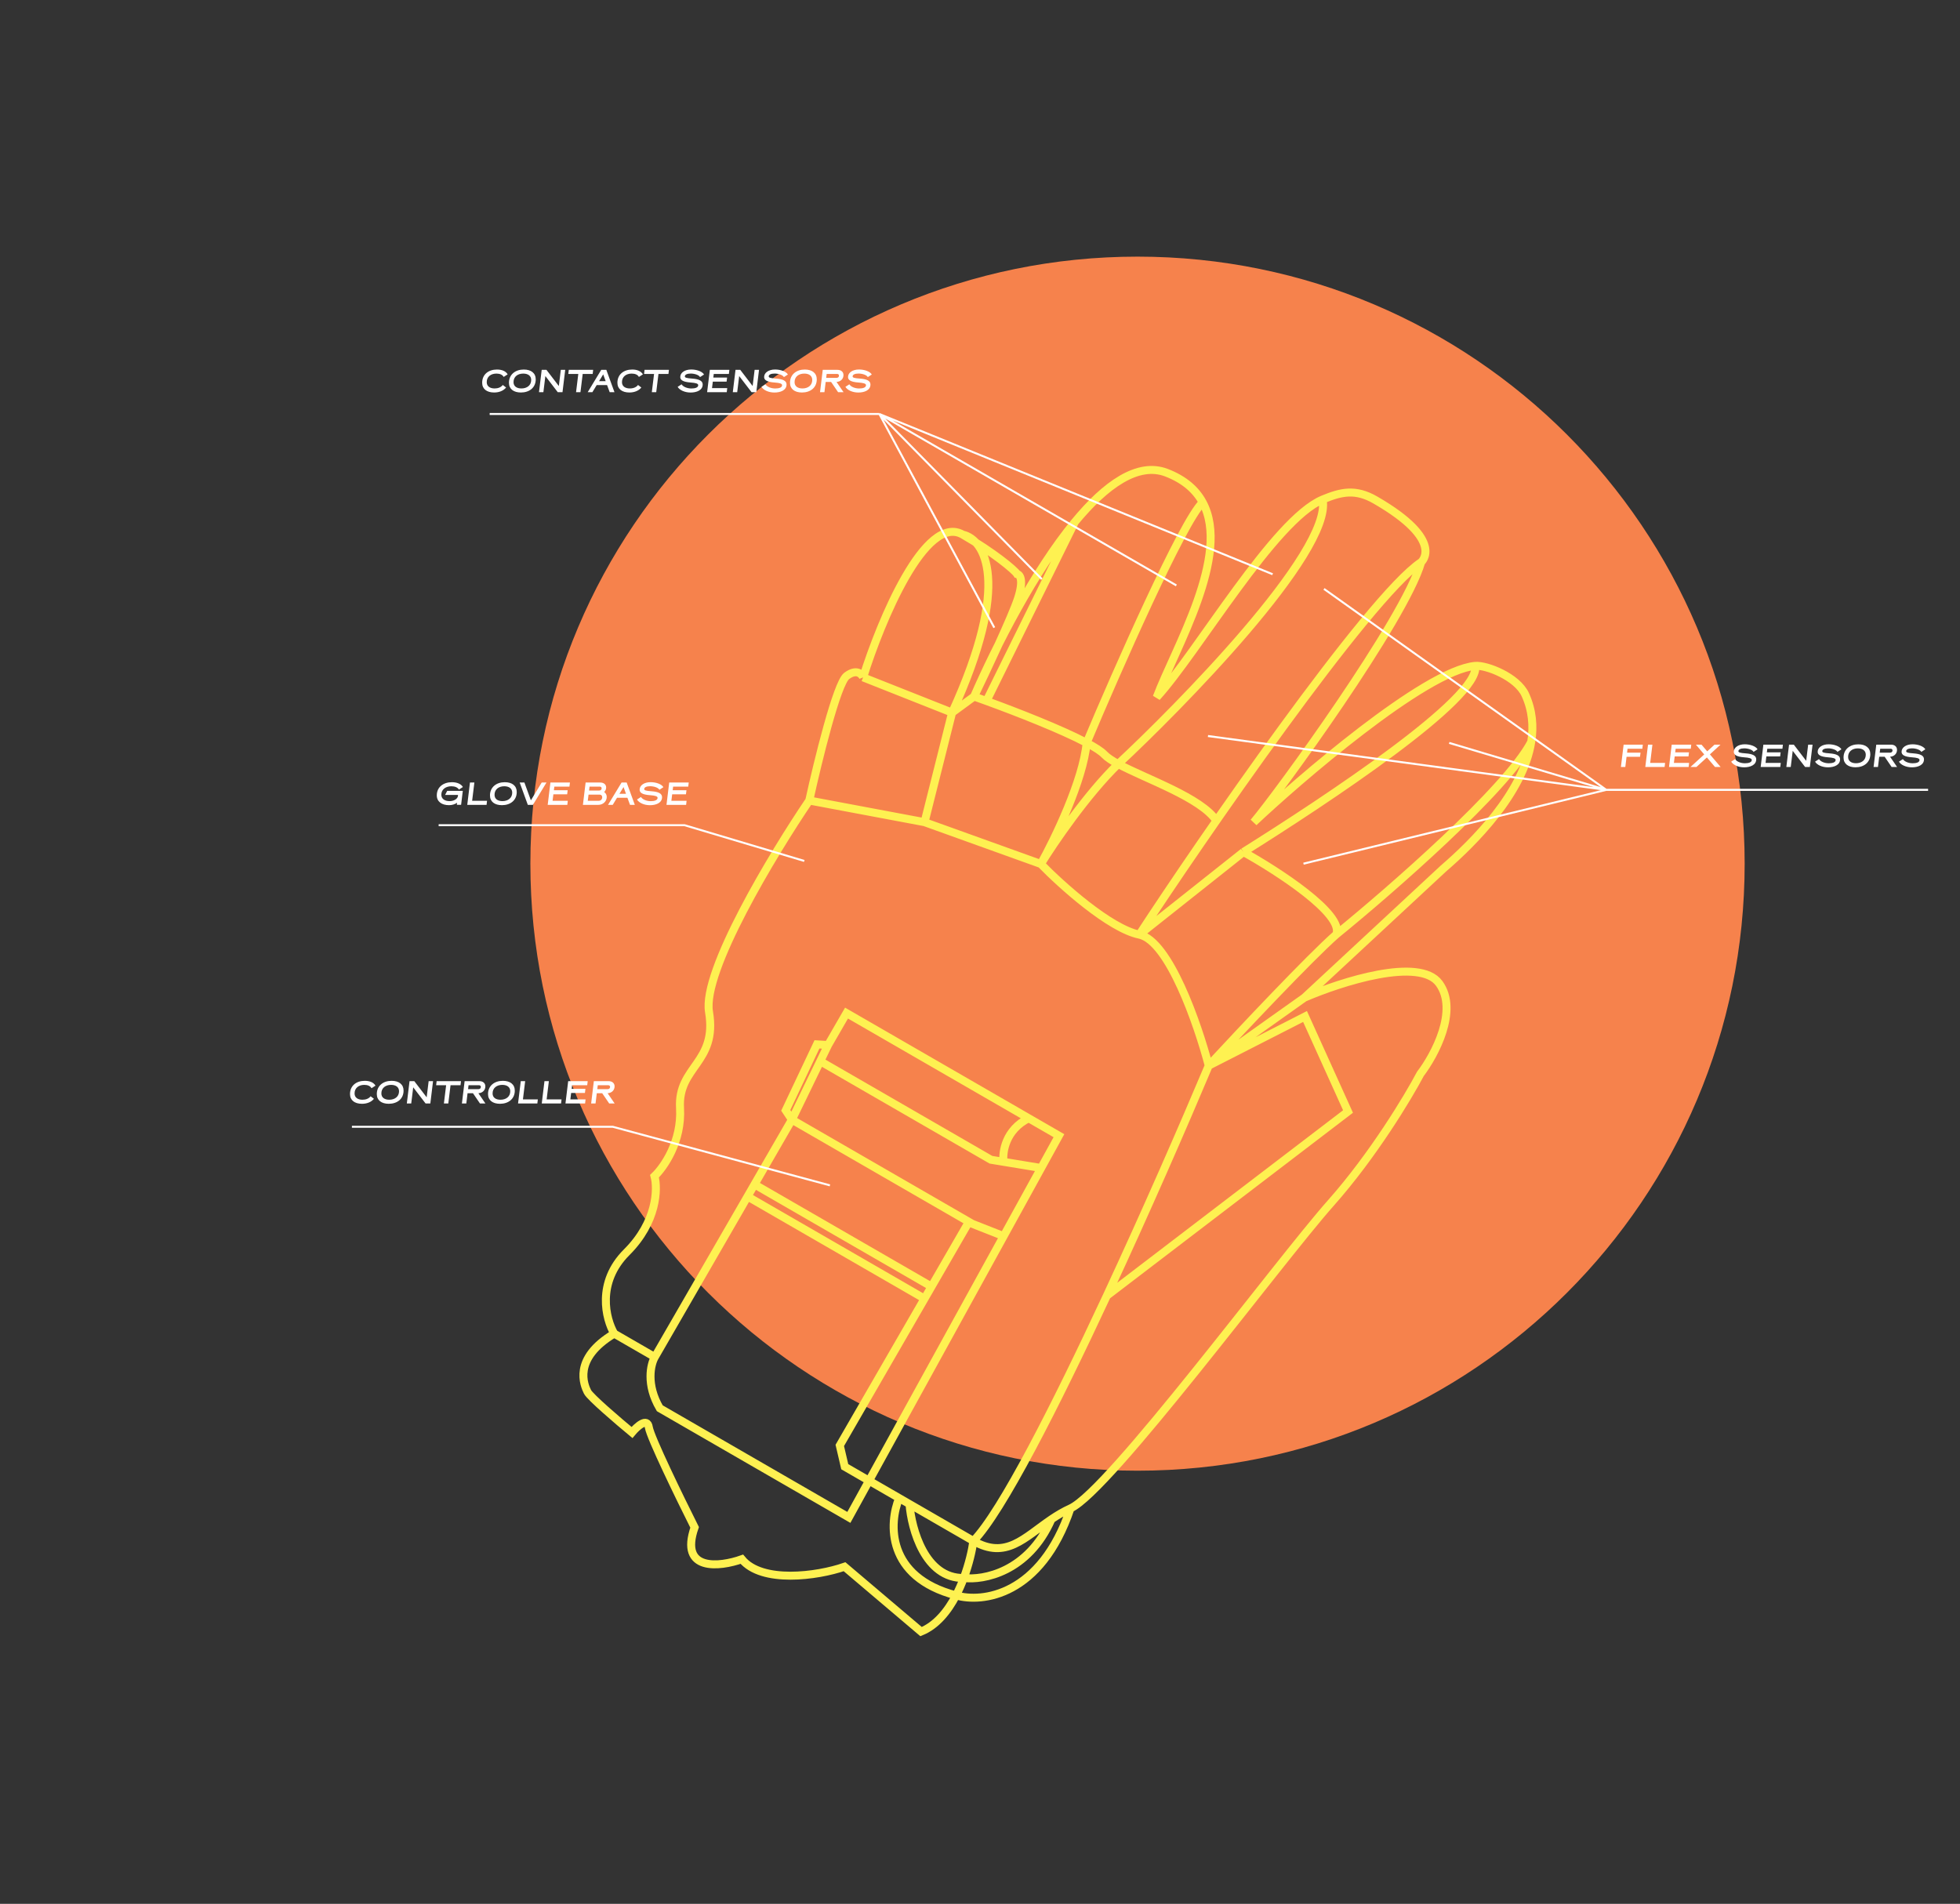 <svg width="983" height="955" viewBox="0 0 983 955" fill="none" xmlns="http://www.w3.org/2000/svg">
<rect x="0" y="0" width="983" height="955" fill="#333333" stroke="none"/>
<path d="M570.5 737.732C738.671 737.732 875 601.403 875 433.232C875 265.062 738.671 128.732 570.5 128.732C402.33 128.732 266 265.062 266 433.232C266 601.403 402.33 737.732 570.5 737.732Z" fill="#F6824C"/>
<path d="M188.324 544.577C187.396 543.009 185.508 542.161 182.964 542.161C178.724 542.161 175.54 544.593 175.54 548.801C175.54 551.921 177.876 553.681 181.54 553.681C184.1 553.681 186.228 552.785 187.54 551.185L185.876 549.905C185.028 551.041 183.54 551.649 181.796 551.649C179.428 551.649 177.828 550.561 177.828 548.481C177.828 545.697 179.972 544.193 182.708 544.193C184.42 544.193 185.732 544.769 186.324 545.873L188.324 544.577ZM188.978 548.801C188.978 551.921 191.314 553.681 194.978 553.681C199.186 553.681 202.402 551.265 202.402 547.073C202.402 543.937 200.066 542.161 196.402 542.161C192.194 542.161 188.978 544.641 188.978 548.801ZM196.146 544.193C198.53 544.193 200.13 545.313 200.13 547.393C200.13 550.161 197.938 551.649 195.234 551.649C192.866 551.649 191.266 550.561 191.266 548.481C191.266 545.697 193.41 544.193 196.146 544.193ZM213.444 553.521L215.828 553.521L217.188 542.321L214.98 542.321L213.988 550.433L207.78 542.321L205.396 542.321L204.036 553.521L206.244 553.521L207.236 545.425L213.444 553.521ZM230.966 544.369L231.206 542.321L218.982 542.321L218.742 544.369L223.75 544.369L222.63 553.521L224.838 553.521L225.958 544.369L230.966 544.369ZM240.717 553.521L243.453 553.521L239.933 548.385C241.869 548.289 243.421 546.961 243.421 544.929C243.421 543.313 242.189 542.321 240.429 542.321L233.021 542.321L231.661 553.521L233.869 553.521L234.493 548.385L237.213 548.385L240.717 553.521ZM240.189 544.369C240.765 544.369 241.165 544.657 241.165 545.217C241.165 545.969 240.605 546.337 239.949 546.337L234.749 546.337L234.989 544.369L240.189 544.369ZM244.759 548.801C244.759 551.921 247.095 553.681 250.759 553.681C254.967 553.681 258.183 551.265 258.183 547.073C258.183 543.937 255.847 542.161 252.183 542.161C247.975 542.161 244.759 544.641 244.759 548.801ZM251.927 544.193C254.311 544.193 255.911 545.313 255.911 547.393C255.911 550.161 253.719 551.649 251.015 551.649C248.647 551.649 247.047 550.561 247.047 548.481C247.047 545.697 249.191 544.193 251.927 544.193ZM259.818 553.521L269.498 553.521L269.738 551.473L262.266 551.473L263.386 542.321L261.178 542.321L259.818 553.521ZM271.708 553.521L281.388 553.521L281.628 551.473L274.156 551.473L275.276 542.321L273.068 542.321L271.708 553.521ZM293.439 553.521L293.679 551.473L286.047 551.473L286.447 548.241L293.359 548.241L293.615 546.193L286.703 546.193L286.927 544.369L294.511 544.369L294.751 542.321L284.959 542.321L283.599 553.521L293.439 553.521ZM305.53 553.521L308.266 553.521L304.746 548.385C306.682 548.289 308.234 546.961 308.234 544.929C308.234 543.313 307.002 542.321 305.242 542.321L297.834 542.321L296.474 553.521L298.682 553.521L299.306 548.385L302.026 548.385L305.53 553.521ZM305.002 544.369C305.578 544.369 305.978 544.657 305.978 545.217C305.978 545.969 305.418 546.337 304.762 546.337L299.562 546.337L299.802 544.369L305.002 544.369Z" fill="white"/>
<path d="M232.156 394.785C231.228 393.217 229.18 392.369 226.636 392.369C222.396 392.369 219.068 394.785 219.068 398.961C219.068 402.113 221.532 403.889 225.212 403.889C226.796 403.889 228.14 403.425 229.244 402.689L229.116 403.713L231.26 403.713L232.108 396.705L224.284 396.705L223.244 398.753L229.724 398.753L229.628 399.537C229.26 400.849 227.58 401.857 225.468 401.857C223.084 401.857 221.34 400.753 221.34 398.641C221.34 395.889 223.644 394.401 226.38 394.401C228.092 394.401 229.564 394.977 230.156 396.081L232.156 394.785ZM234.345 403.729L244.025 403.729L244.265 401.681L236.793 401.681L237.913 392.529L235.705 392.529L234.345 403.729ZM245.74 399.009C245.74 402.129 248.076 403.889 251.74 403.889C255.948 403.889 259.164 401.473 259.164 397.281C259.164 394.145 256.828 392.369 253.164 392.369C248.956 392.369 245.74 394.849 245.74 399.009ZM252.908 394.401C255.292 394.401 256.892 395.521 256.892 397.601C256.892 400.369 254.7 401.857 251.996 401.857C249.628 401.857 248.028 400.769 248.028 398.689C248.028 395.905 250.172 394.401 252.908 394.401ZM264.718 403.729L267.278 403.729L274.078 392.529L271.678 392.529L266.254 401.457L263.006 392.529L260.638 392.529L264.718 403.729ZM284.529 403.729L284.769 401.681L277.137 401.681L277.537 398.449L284.449 398.449L284.705 396.401L277.793 396.401L278.017 394.577L285.601 394.577L285.841 392.529L276.049 392.529L274.689 403.729L284.529 403.729ZM300.073 403.729C302.377 403.729 304.297 402.049 304.297 399.761C304.297 398.689 303.801 397.809 303.001 397.281C303.609 396.737 304.009 395.953 304.009 395.009C304.009 393.473 302.777 392.529 301.001 392.529L293.705 392.529L292.345 403.729L300.073 403.729ZM300.697 398.593C301.513 398.593 302.025 399.089 302.025 399.905C302.025 401.009 301.273 401.681 300.313 401.681L294.793 401.681L295.177 398.593L300.697 398.593ZM300.761 394.577C301.337 394.577 301.737 394.865 301.737 395.425C301.737 396.177 301.177 396.545 300.521 396.545L295.433 396.545L295.673 394.577L300.761 394.577ZM314.294 392.529L311.734 392.529L304.95 403.729L307.302 403.729L309.462 400.161L314.662 400.161L315.974 403.729L318.374 403.729L314.294 392.529ZM312.726 394.801L313.958 398.193L310.662 398.193L312.726 394.801ZM332.713 394.865C331.785 393.297 329.017 392.353 326.281 392.353C323.129 392.353 320.793 393.905 320.793 396.129C320.793 397.697 322.265 398.609 325.993 398.881C328.489 399.057 329.801 399.393 329.801 400.209C329.801 401.457 328.169 401.873 326.361 401.873C324.233 401.873 322.169 400.993 321.465 399.777L319.481 401.057C320.409 402.657 322.969 403.905 325.977 403.905C328.969 403.905 332.041 402.785 332.041 399.873C332.041 397.969 330.089 397.153 326.793 396.913C323.801 396.705 323.097 396.417 323.097 395.809C323.097 394.929 324.233 394.385 326.041 394.385C327.929 394.385 330.105 395.057 330.713 396.161L332.713 394.865ZM344.107 403.729L344.347 401.681L336.715 401.681L337.115 398.449L344.027 398.449L344.283 396.401L337.371 396.401L337.595 394.577L345.179 394.577L345.419 392.529L335.627 392.529L334.267 403.729L344.107 403.729Z" fill="white"/>
<path d="M254.606 187.781C253.678 186.213 251.79 185.365 249.246 185.365C245.006 185.365 241.822 187.797 241.822 192.005C241.822 195.125 244.158 196.885 247.822 196.885C250.382 196.885 252.51 195.989 253.822 194.389L252.158 193.109C251.31 194.245 249.822 194.853 248.078 194.853C245.71 194.853 244.11 193.765 244.11 191.685C244.11 188.901 246.254 187.397 248.99 187.397C250.702 187.397 252.014 187.973 252.606 189.077L254.606 187.781ZM255.259 192.005C255.259 195.125 257.595 196.885 261.259 196.885C265.467 196.885 268.683 194.469 268.683 190.277C268.683 187.141 266.347 185.365 262.683 185.365C258.475 185.365 255.259 187.845 255.259 192.005ZM262.427 187.397C264.811 187.397 266.411 188.517 266.411 190.597C266.411 193.365 264.219 194.853 261.515 194.853C259.147 194.853 257.547 193.765 257.547 191.685C257.547 188.901 259.691 187.397 262.427 187.397ZM279.726 196.725L282.11 196.725L283.47 185.525L281.262 185.525L280.27 193.637L274.062 185.525L271.678 185.525L270.318 196.725L272.526 196.725L273.518 188.629L279.726 196.725ZM297.247 187.573L297.487 185.525L285.263 185.525L285.023 187.573L290.031 187.573L288.911 196.725L291.119 196.725L292.239 187.573L297.247 187.573ZM304.095 185.525L301.535 185.525L294.751 196.725L297.103 196.725L299.263 193.157L304.463 193.157L305.775 196.725L308.175 196.725L304.095 185.525ZM302.527 187.797L303.759 191.189L300.463 191.189L302.527 187.797ZM322.434 187.781C321.506 186.213 319.618 185.365 317.074 185.365C312.834 185.365 309.65 187.797 309.65 192.005C309.65 195.125 311.986 196.885 315.65 196.885C318.21 196.885 320.338 195.989 321.65 194.389L319.986 193.109C319.138 194.245 317.65 194.853 315.906 194.853C313.538 194.853 311.938 193.765 311.938 191.685C311.938 188.901 314.082 187.397 316.818 187.397C318.53 187.397 319.842 187.973 320.434 189.077L322.434 187.781ZM335.247 187.573L335.487 185.525L323.263 185.525L323.023 187.573L328.031 187.573L326.911 196.725L329.119 196.725L330.239 187.573L335.247 187.573ZM353.092 187.861C352.164 186.293 349.396 185.349 346.66 185.349C343.508 185.349 341.172 186.901 341.172 189.125C341.172 190.693 342.644 191.605 346.372 191.877C348.868 192.053 350.18 192.389 350.18 193.205C350.18 194.453 348.548 194.869 346.74 194.869C344.612 194.869 342.548 193.989 341.844 192.773L339.86 194.053C340.788 195.653 343.348 196.901 346.356 196.901C349.348 196.901 352.42 195.781 352.42 192.869C352.42 190.965 350.468 190.149 347.172 189.909C344.18 189.701 343.476 189.413 343.476 188.805C343.476 187.925 344.612 187.381 346.42 187.381C348.308 187.381 350.484 188.053 351.092 189.157L353.092 187.861ZM364.486 196.725L364.726 194.677L357.094 194.677L357.494 191.445L364.406 191.445L364.662 189.397L357.75 189.397L357.974 187.573L365.558 187.573L365.798 185.525L356.006 185.525L354.646 196.725L364.486 196.725ZM376.929 196.725L379.313 196.725L380.673 185.525L378.465 185.525L377.473 193.637L371.265 185.525L368.881 185.525L367.521 196.725L369.729 196.725L370.721 188.629L376.929 196.725ZM395.154 187.861C394.226 186.293 391.458 185.349 388.722 185.349C385.57 185.349 383.234 186.901 383.234 189.125C383.234 190.693 384.706 191.605 388.434 191.877C390.93 192.053 392.242 192.389 392.242 193.205C392.242 194.453 390.61 194.869 388.802 194.869C386.674 194.869 384.61 193.989 383.906 192.773L381.922 194.053C382.85 195.653 385.41 196.901 388.418 196.901C391.41 196.901 394.482 195.781 394.482 192.869C394.482 190.965 392.53 190.149 389.234 189.909C386.242 189.701 385.538 189.413 385.538 188.805C385.538 187.925 386.674 187.381 388.482 187.381C390.37 187.381 392.546 188.053 393.154 189.157L395.154 187.861ZM396.212 192.005C396.212 195.125 398.548 196.885 402.212 196.885C406.42 196.885 409.636 194.469 409.636 190.277C409.636 187.141 407.3 185.365 403.636 185.365C399.428 185.365 396.212 187.845 396.212 192.005ZM403.38 187.397C405.764 187.397 407.364 188.517 407.364 190.597C407.364 193.365 405.172 194.853 402.468 194.853C400.1 194.853 398.5 193.765 398.5 191.685C398.5 188.901 400.644 187.397 403.38 187.397ZM420.327 196.725L423.063 196.725L419.543 191.589C421.479 191.493 423.031 190.165 423.031 188.133C423.031 186.517 421.799 185.525 420.039 185.525L412.631 185.525L411.271 196.725L413.479 196.725L414.103 191.589L416.823 191.589L420.327 196.725ZM419.799 187.573C420.375 187.573 420.775 187.861 420.775 188.421C420.775 189.173 420.215 189.541 419.559 189.541L414.359 189.541L414.599 187.573L419.799 187.573ZM437.233 187.861C436.305 186.293 433.537 185.349 430.801 185.349C427.649 185.349 425.313 186.901 425.313 189.125C425.313 190.693 426.785 191.605 430.513 191.877C433.009 192.053 434.321 192.389 434.321 193.205C434.321 194.453 432.689 194.869 430.881 194.869C428.753 194.869 426.689 193.989 425.985 192.773L424.001 194.053C424.929 195.653 427.489 196.901 430.497 196.901C433.489 196.901 436.561 195.781 436.561 192.869C436.561 190.965 434.609 190.149 431.313 189.909C428.321 189.701 427.617 189.413 427.617 188.805C427.617 187.925 428.753 187.381 430.561 187.381C432.449 187.381 434.625 188.053 435.233 189.157L437.233 187.861Z" fill="white"/>
<path d="M822.519 379.609L822.775 377.561L816.023 377.561L816.263 375.577L823.687 375.577L823.927 373.529L814.295 373.529L812.935 384.729L815.143 384.729L815.767 379.609L822.519 379.609ZM825.169 384.729L834.849 384.729L835.089 382.681L827.617 382.681L828.737 373.529L826.529 373.529L825.169 384.729ZM846.9 384.729L847.14 382.681L839.508 382.681L839.908 379.449L846.82 379.449L847.076 377.401L840.164 377.401L840.388 375.577L847.972 375.577L848.212 373.529L838.42 373.529L837.06 384.729L846.9 384.729ZM860.127 384.729L862.943 384.729L857.567 378.409L862.895 373.529L859.887 373.529L856.223 376.889L853.359 373.529L850.543 373.529L854.719 378.441L847.839 384.729L850.831 384.729L856.063 379.945L860.127 384.729ZM881.475 375.865C880.547 374.297 877.779 373.353 875.043 373.353C871.891 373.353 869.555 374.905 869.555 377.129C869.555 378.697 871.027 379.609 874.755 379.881C877.251 380.057 878.563 380.393 878.563 381.209C878.563 382.457 876.931 382.873 875.123 382.873C872.995 382.873 870.931 381.993 870.227 380.777L868.243 382.057C869.171 383.657 871.731 384.905 874.739 384.905C877.731 384.905 880.803 383.785 880.803 380.873C880.803 378.969 878.851 378.153 875.555 377.913C872.563 377.705 871.859 377.417 871.859 376.809C871.859 375.929 872.995 375.385 874.803 375.385C876.691 375.385 878.867 376.057 879.475 377.161L881.475 375.865ZM892.869 384.729L893.109 382.681L885.477 382.681L885.877 379.449L892.789 379.449L893.045 377.401L886.133 377.401L886.357 375.577L893.941 375.577L894.181 373.529L884.389 373.529L883.029 384.729L892.869 384.729ZM905.312 384.729L907.696 384.729L909.056 373.529L906.848 373.529L905.856 381.641L899.648 373.529L897.264 373.529L895.904 384.729L898.112 384.729L899.104 376.633L905.312 384.729ZM923.537 375.865C922.609 374.297 919.841 373.353 917.105 373.353C913.953 373.353 911.617 374.905 911.617 377.129C911.617 378.697 913.089 379.609 916.817 379.881C919.313 380.057 920.625 380.393 920.625 381.209C920.625 382.457 918.993 382.873 917.185 382.873C915.057 382.873 912.993 381.993 912.289 380.777L910.305 382.057C911.233 383.657 913.793 384.905 916.801 384.905C919.793 384.905 922.865 383.785 922.865 380.873C922.865 378.969 920.913 378.153 917.617 377.913C914.625 377.705 913.921 377.417 913.921 376.809C913.921 375.929 915.057 375.385 916.865 375.385C918.753 375.385 920.929 376.057 921.537 377.161L923.537 375.865ZM924.595 380.009C924.595 383.129 926.931 384.889 930.595 384.889C934.803 384.889 938.019 382.473 938.019 378.281C938.019 375.145 935.683 373.369 932.019 373.369C927.811 373.369 924.595 375.849 924.595 380.009ZM931.763 375.401C934.147 375.401 935.747 376.521 935.747 378.601C935.747 381.369 933.555 382.857 930.851 382.857C928.483 382.857 926.883 381.769 926.883 379.689C926.883 376.905 929.027 375.401 931.763 375.401ZM948.71 384.729L951.446 384.729L947.926 379.593C949.862 379.497 951.414 378.169 951.414 376.137C951.414 374.521 950.182 373.529 948.422 373.529L941.014 373.529L939.654 384.729L941.862 384.729L942.486 379.593L945.206 379.593L948.71 384.729ZM948.182 375.577C948.758 375.577 949.158 375.865 949.158 376.425C949.158 377.177 948.598 377.545 947.942 377.545L942.742 377.545L942.982 375.577L948.182 375.577ZM965.615 375.865C964.687 374.297 961.919 373.353 959.183 373.353C956.031 373.353 953.695 374.905 953.695 377.129C953.695 378.697 955.167 379.609 958.895 379.881C961.391 380.057 962.703 380.393 962.703 381.209C962.703 382.457 961.071 382.873 959.263 382.873C957.135 382.873 955.071 381.993 954.367 380.777L952.383 382.057C953.311 383.657 955.871 384.905 958.879 384.905C961.871 384.905 964.943 383.785 964.943 380.873C964.943 378.969 962.991 378.153 959.695 377.913C956.703 377.705 955.999 377.417 955.999 376.809C955.999 375.929 957.135 375.385 958.943 375.385C960.831 375.385 963.007 376.057 963.615 377.161L965.615 375.865Z" fill="white"/>
<path d="M308.056 668.974C303.789 661.698 299.066 643.345 314.316 628.132C329.566 612.918 329.963 596.366 328.255 589.991C332.926 585.567 342.026 572.539 341.059 555.814C339.849 534.909 359.889 533.199 355.599 507.629C352.168 487.173 387.685 428.389 405.872 401.554M308.056 668.974C286.913 681.595 293.057 694.953 294.656 698.185C295.935 700.771 310.054 712.848 316.954 718.564C319.448 715.578 324.628 710.871 325.4 715.935C326.171 720.999 341.034 751.521 348.37 766.15C340.58 788.441 360.912 786.093 372.051 782.132C382.069 794.381 409.845 790.672 423.572 785.896L461.94 818.44C469.584 815.332 475.334 808.249 479.497 800.285M308.056 668.974L328.408 680.724M405.872 401.554C410.093 382.244 419.753 342.711 424.632 339.061C429.51 335.412 432.161 338.02 432.876 339.78M405.872 401.554L463.687 412.414M432.876 339.78C441.747 311.415 464.166 257.386 482.872 268.186M432.876 339.78L477.513 357.466M482.872 268.186C498.027 276.936 508.841 285.873 510.133 287.967C511.538 288.2 513.581 290.996 510.513 300.31C507.445 309.624 494.576 336.912 488.526 349.392M482.872 268.186C493.632 270.549 507.624 291.712 477.513 357.466M488.526 349.392C490.41 350.057 492.5 350.807 494.743 351.624M488.526 349.392C499.728 323.72 518.65 286.626 539.054 261.874M488.526 349.392L477.513 357.466M654.185 500.462L723.934 435.653C738.888 422.77 763.842 397.962 767.959 372.157M654.185 500.462C672.661 492.461 712.053 479.832 721.817 493.321C731.58 506.81 719.59 529.178 712.374 538.676C706.224 550.328 688.637 579.589 667.495 603.409C641.067 633.184 556.46 747.726 536.885 756.632M654.185 500.462L606.219 534.542M536.885 756.632C522.052 800.724 492.446 804.105 479.497 800.285M536.885 756.632C533.416 758.21 530.272 760.104 527.337 762.087M488.19 772.974C502.418 758.338 529.281 705.479 555.124 649.958M488.19 772.974L456.147 754.474M488.19 772.974C487.531 777.719 485.987 784.552 483.368 791.549M488.19 772.974C504.578 782.436 513.712 771.293 527.337 762.087M477.513 357.466L463.687 412.414M610.048 411.675C602.444 400.155 574.947 390.84 560.786 383.233M623.626 427.392C640.824 436.937 674.218 458.563 670.204 468.716M623.626 427.392C664.957 401.471 742.65 350.236 739.892 334.013M623.626 427.392L571.409 468.834M670.204 468.716C657.111 480.193 622.092 517.382 606.219 534.542M670.204 468.716C697.604 446.43 755.514 395.918 767.959 372.157M463.687 412.414L522.014 433.388M522.014 433.388C532.283 443.936 556.538 465.791 571.409 468.834M522.014 433.388C528.962 420.958 543.281 391.403 544.975 372.62M522.014 433.388C528.371 423.045 545.024 398.534 560.786 383.233M571.409 468.834C586.28 471.877 600.812 513.908 606.219 534.542M571.409 468.834C601.006 423.376 686.348 299.52 712.774 281.983M606.219 534.542C593.745 564.199 574.728 607.844 555.124 649.958M606.219 534.542L654.516 509.888L676.071 557.554L555.124 649.958M739.892 334.013C714.59 336.282 650.021 392.401 628.779 412.467C641.001 398.022 704.451 310.904 712.774 281.983M739.892 334.013C745.372 333.522 760.906 339.469 765.007 348.513C768.528 356.279 769.218 364.265 767.959 372.157M712.774 281.983C712.774 281.983 725.286 271.312 689.779 250.812C679.82 245.062 672.64 246.688 663.361 250.568M560.786 383.233C557.742 381.598 555.294 379.994 553.764 378.396C552.235 376.798 549.114 374.813 544.975 372.62M560.786 383.233C589.929 356.111 668.267 277.072 663.361 250.568M663.361 250.568C639.005 260.755 600.505 327.439 580.125 349.738C589.463 324.937 617.502 278.456 603.178 251.998M544.975 372.62C560.238 336.309 593.247 261.35 603.178 251.998M544.975 372.62C532.271 365.886 509.984 357.181 494.743 351.624M603.178 251.998C599.789 245.74 594.03 240.601 585.091 237.136C570.688 231.551 554.449 243.199 539.054 261.874M494.743 351.624L539.054 261.874M415.311 524.204L424.561 508.182L515.927 560.932M415.311 524.204L411.375 532.323M415.311 524.204L409.731 523.869L394.079 556.979L397.159 561.644M397.159 561.644L411.375 532.323M397.159 561.644L378.409 594.12M397.159 561.644L485.927 612.894M328.408 680.724C326.325 684.332 323.907 694.52 330.9 706.409L425.729 761.159L435.854 742.758M328.408 680.724L374.909 600.182M503.358 620.071L487.659 613.894L485.927 612.894M503.358 620.071L522.162 585.894M503.358 620.071L435.854 742.758M522.162 585.894L531.082 569.682L515.927 560.932M522.162 585.894L503.308 582.79M411.375 532.323L496.981 581.748L503.308 582.79M374.909 600.182L463.677 651.432L467.177 645.37L378.409 594.12M374.909 600.182L378.409 594.12M485.927 612.894L421.177 725.044L423.671 735.724L435.854 742.758M435.854 742.758L450.951 751.474M503.308 582.79C502.666 577.901 504.292 566.685 515.927 560.932M450.951 751.474C445.802 763.896 444.302 791.049 479.497 800.285M450.951 751.474L456.147 754.474M479.497 800.285C480.985 797.438 482.271 794.479 483.368 791.549M456.147 754.474C457.107 766.959 463.896 791.854 483.368 791.549M483.368 791.549C493.167 792.781 515.68 788.612 527.337 762.087" stroke="#FEF151" stroke-width="4"/>
<path d="M653.736 433.234L805.597 396.203M805.597 396.203L966.997 396.203M805.597 396.203L605.833 369.204M805.597 396.203L726.815 372.658M805.597 396.203L664.024 295.414M441.026 207.658L498.66 314.833M441.026 207.658L522.521 290.504M441.026 207.658L589.983 293.658M441.026 207.658L638.258 288.043M441.026 207.658L245.586 207.655M219.997 413.928L343.298 413.928L403.375 431.871M176.497 565.217L307.336 565.216L416.233 594.601" stroke="white"/>
</svg>
